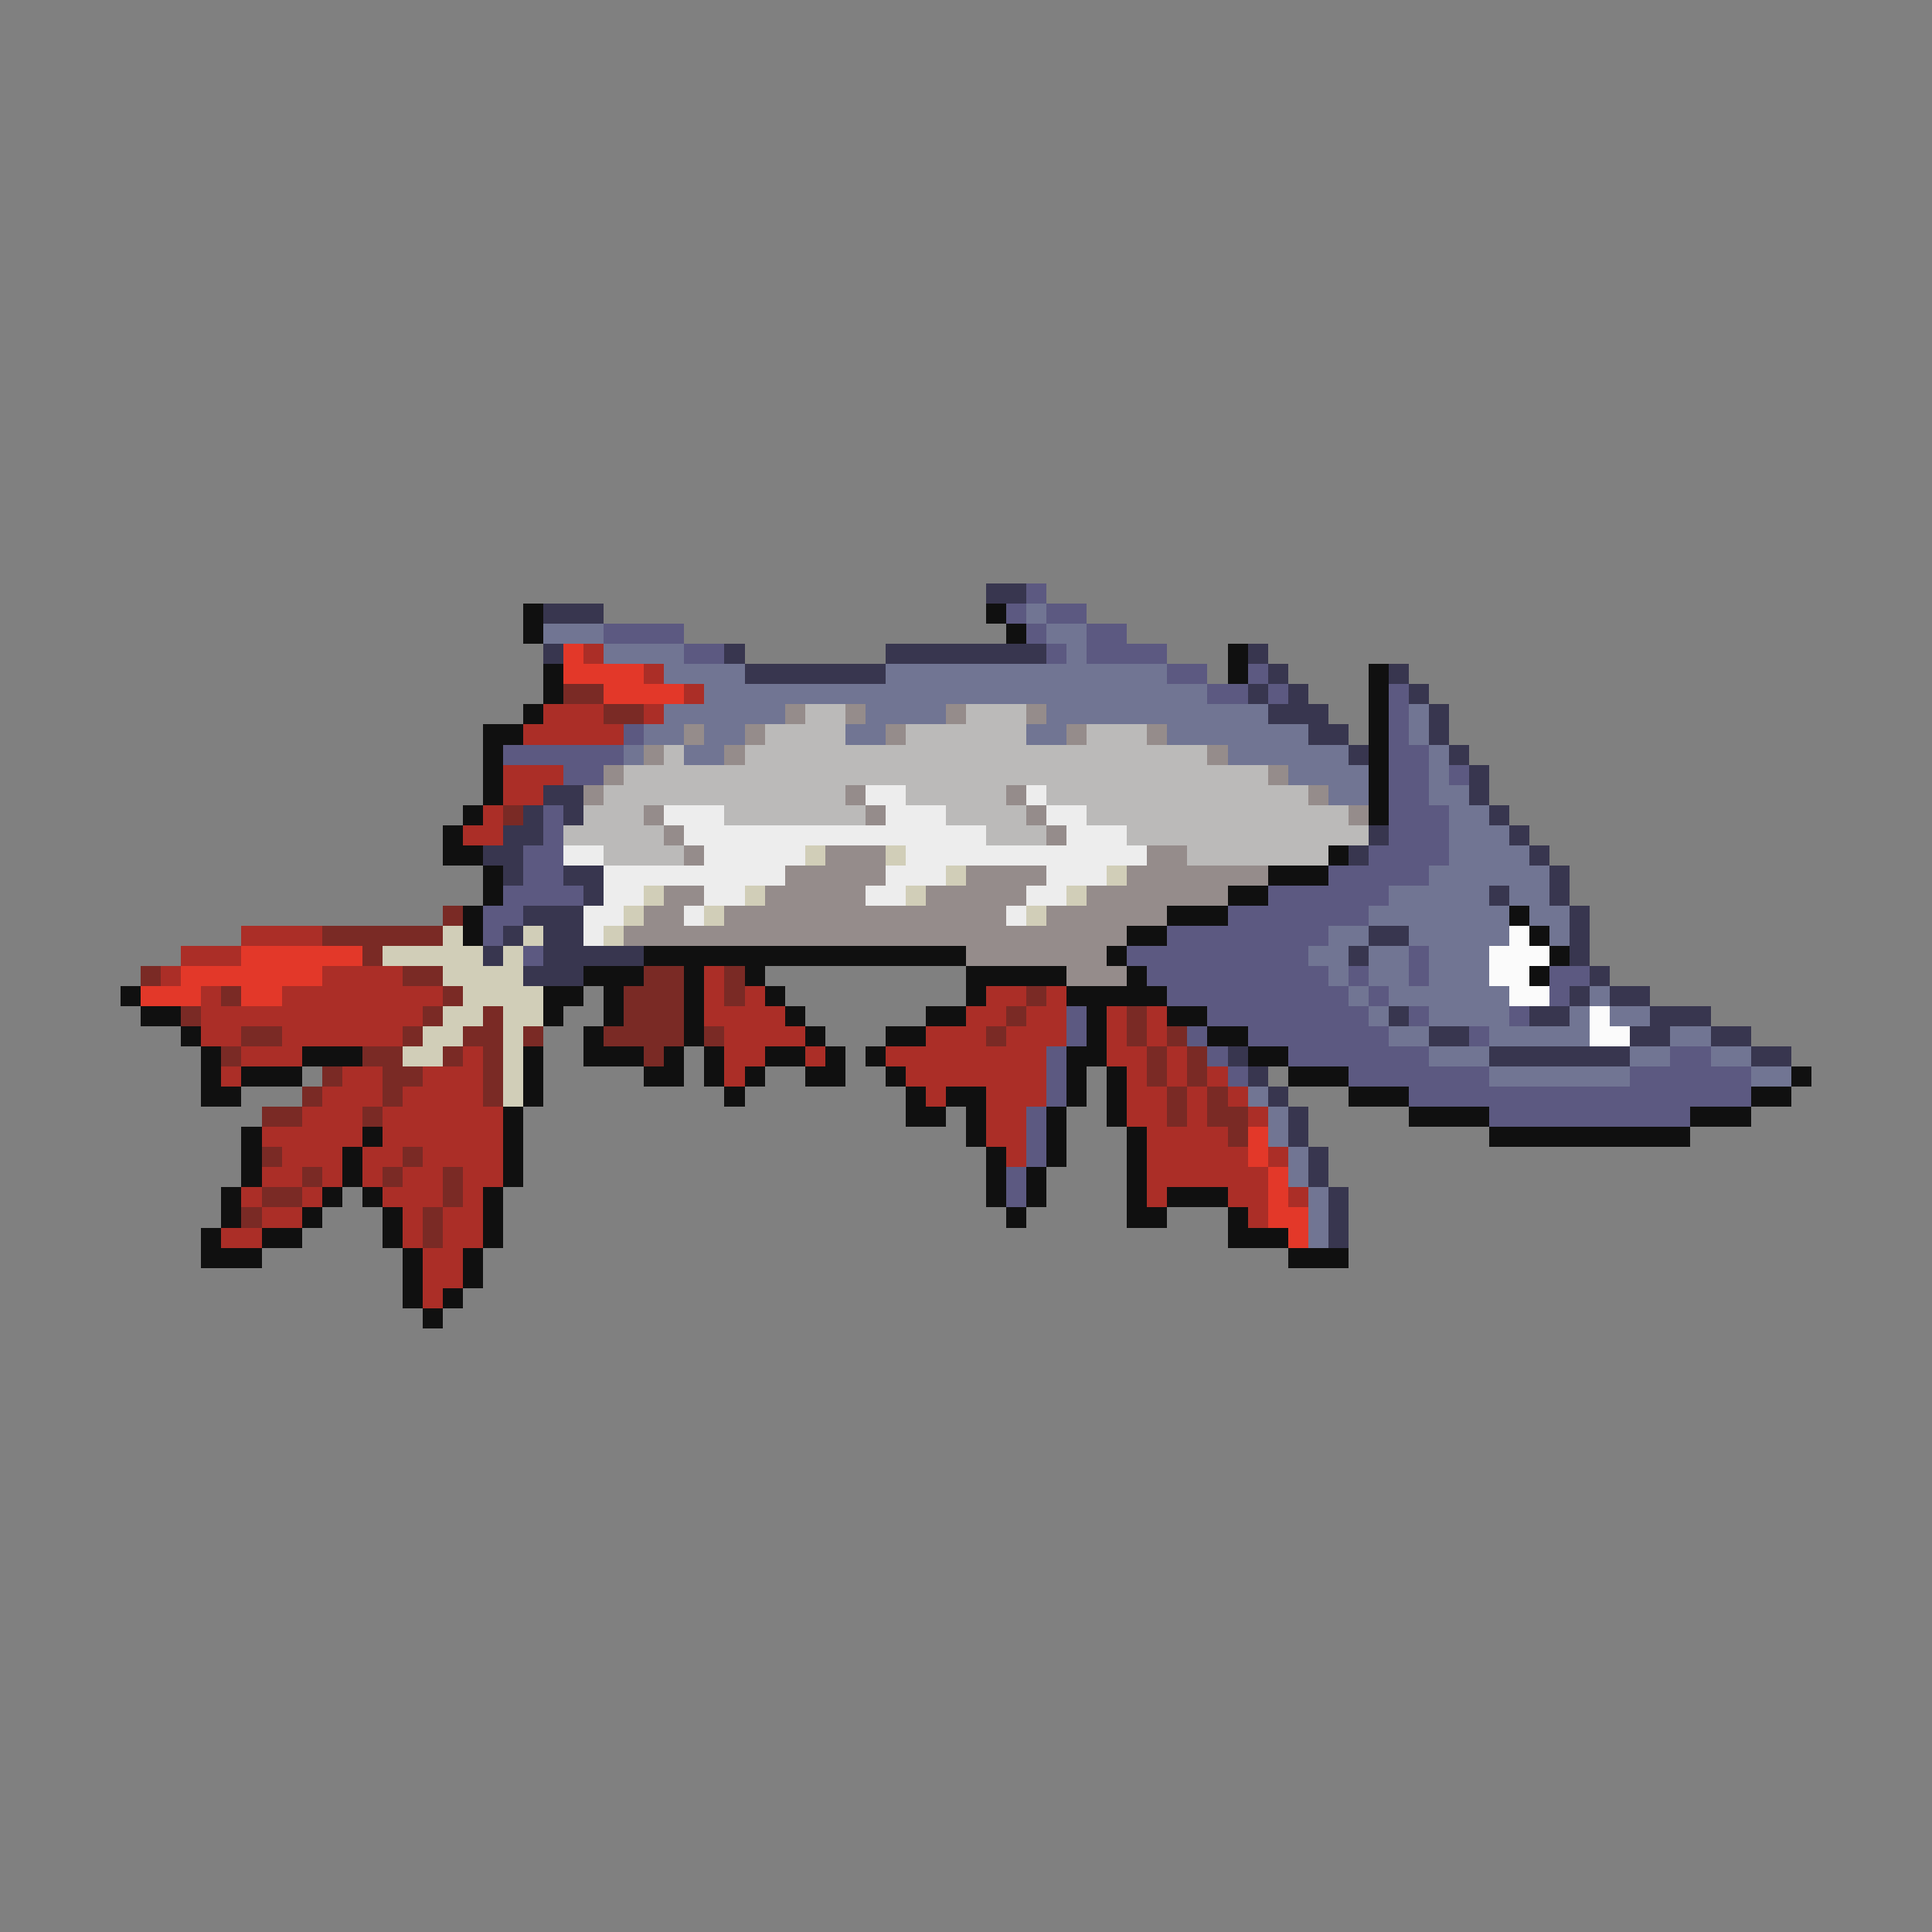 <svg xmlns="http://www.w3.org/2000/svg" viewBox="0 -0.5 96 96" shape-rendering="crispEdges">
<rect x="0" y="-0.5" width="96" height="96" fill="#808080" stroke="none"/>
<path stroke="#38364f" d="M49 29h2M27 30h3M27 32h1M36 32h1M44 32h8M62 32h1M37 33h7M63 33h1M69 33h1M62 34h1M64 34h1M70 34h1M63 35h3M71 35h1M65 36h2M71 36h1M67 37h1M72 37h1M73 38h1M27 39h2M73 39h1M26 40h1M28 40h1M74 40h1M25 41h2M68 41h1M75 41h1M24 42h2M67 42h1M76 42h1M25 43h1M28 43h2M77 43h1M29 44h1M74 44h1M77 44h1M26 45h3M78 45h1M25 46h1M27 46h2M68 46h2M78 46h1M24 47h1M27 47h5M67 47h1M78 47h1M26 48h3M79 48h1M78 49h1M80 49h2M69 50h1M76 50h2M82 50h3M71 51h2M81 51h2M85 51h2M61 52h1M74 52h7M87 52h2M62 53h1M63 54h1M64 55h1M64 56h1M65 57h1M65 58h1M66 59h1M66 60h1M66 61h1" />
<path stroke="#5c5981" d="M51 29h1M50 30h1M52 30h2M30 31h4M51 31h1M54 31h2M34 32h2M52 32h1M54 32h4M58 33h2M62 33h1M60 34h2M63 34h1M69 34h1M69 35h1M31 36h1M69 36h1M25 37h6M69 37h2M28 38h2M69 38h2M72 38h1M69 39h2M27 40h1M69 40h3M27 41h1M69 41h3M26 42h2M68 42h4M26 43h2M66 43h5M25 44h4M63 44h6M24 45h2M61 45h7M24 46h1M58 46h8M26 47h1M56 47h9M70 47h1M57 48h9M67 48h1M70 48h1M77 48h2M58 49h9M68 49h1M77 49h1M53 50h1M60 50h8M70 50h1M75 50h1M53 51h1M59 51h1M62 51h7M73 51h1M52 52h1M60 52h1M64 52h7M83 52h2M52 53h1M61 53h1M67 53h7M81 53h6M52 54h1M70 54h17M51 55h1M74 55h10M51 56h1M51 57h1M50 58h1M50 59h1" />
<path stroke="#101010" d="M26 30h1M49 30h1M26 31h1M50 31h1M61 32h1M27 33h1M61 33h1M68 33h1M27 34h1M68 34h1M26 35h1M68 35h1M24 36h2M68 36h1M24 37h1M68 37h1M24 38h1M68 38h1M24 39h1M68 39h1M23 40h1M68 40h1M22 41h1M22 42h2M66 42h1M24 43h1M63 43h3M24 44h1M61 44h2M23 45h1M58 45h3M75 45h1M23 46h1M56 46h2M76 46h1M32 47h16M55 47h1M77 47h1M29 48h3M34 48h1M37 48h1M48 48h5M56 48h1M76 48h1M6 49h1M27 49h2M30 49h1M34 49h1M38 49h1M48 49h1M53 49h5M7 50h2M27 50h1M30 50h1M34 50h1M39 50h1M46 50h2M54 50h1M58 50h2M9 51h1M29 51h1M34 51h1M40 51h1M44 51h2M54 51h1M60 51h2M10 52h1M15 52h3M26 52h1M29 52h3M33 52h1M35 52h1M38 52h2M41 52h1M43 52h1M53 52h2M62 52h2M10 53h1M12 53h3M26 53h1M32 53h2M35 53h1M37 53h1M40 53h2M44 53h1M53 53h1M55 53h1M64 53h3M89 53h1M10 54h2M26 54h1M36 54h1M45 54h1M47 54h2M53 54h1M55 54h1M67 54h3M87 54h2M25 55h1M45 55h2M48 55h1M52 55h1M55 55h1M70 55h4M84 55h3M12 56h1M18 56h1M25 56h1M48 56h1M52 56h1M56 56h1M74 56h10M12 57h1M17 57h1M25 57h1M49 57h1M52 57h1M56 57h1M12 58h1M17 58h1M25 58h1M49 58h1M51 58h1M56 58h1M11 59h1M16 59h1M18 59h1M24 59h1M49 59h1M51 59h1M56 59h1M58 59h3M11 60h1M15 60h1M19 60h1M24 60h1M50 60h1M56 60h2M61 60h1M10 61h1M13 61h2M19 61h1M24 61h1M61 61h3M10 62h3M20 62h1M23 62h1M64 62h3M20 63h1M23 63h1M20 64h1M22 64h1M21 65h1" />
<path stroke="#717593" d="M51 30h1M27 31h3M52 31h2M30 32h4M53 32h1M33 33h4M44 33h14M35 34h25M33 35h6M43 35h4M52 35h11M70 35h1M32 36h2M35 36h2M42 36h2M51 36h2M58 36h7M70 36h1M31 37h1M34 37h2M61 37h6M71 37h1M64 38h4M71 38h1M66 39h2M71 39h2M72 40h2M72 41h3M72 42h4M71 43h6M69 44h5M75 44h2M68 45h7M76 45h2M66 46h2M70 46h5M77 46h1M65 47h2M68 47h2M71 47h3M66 48h1M68 48h2M71 48h3M67 49h1M69 49h6M79 49h1M68 50h1M71 50h4M78 50h1M80 50h2M69 51h2M74 51h5M83 51h2M71 52h3M81 52h2M85 52h2M74 53h7M87 53h2M62 54h1M63 55h1M63 56h1M64 57h1M64 58h1M65 59h1M65 60h1M65 61h1" />
<path stroke="#e33829" d="M28 32h1M28 33h4M30 34h4M12 47h6M9 48h7M7 49h3M12 49h2M62 56h1M62 57h1M63 58h1M63 59h1M63 60h2M64 61h1" />
<path stroke="#ab2e27" d="M29 32h1M32 33h1M34 34h1M27 35h3M32 35h1M26 36h5M25 38h3M25 39h2M24 40h1M23 41h2M12 46h4M9 47h3M8 48h1M16 48h4M35 48h1M10 49h1M14 49h8M35 49h1M37 49h1M49 49h2M52 49h1M10 50h11M35 50h4M48 50h2M51 50h2M55 50h1M57 50h1M10 51h2M14 51h6M36 51h4M46 51h3M50 51h3M55 51h1M57 51h1M12 52h3M23 52h1M36 52h2M40 52h1M44 52h8M55 52h2M58 52h1M11 53h1M17 53h2M21 53h3M36 53h1M45 53h7M56 53h1M58 53h1M60 53h1M16 54h3M20 54h4M46 54h1M49 54h3M56 54h2M59 54h1M61 54h1M15 55h3M19 55h6M49 55h2M56 55h2M59 55h1M62 55h1M13 56h5M19 56h6M49 56h2M57 56h4M14 57h3M18 57h2M21 57h4M50 57h1M57 57h5M63 57h1M13 58h2M16 58h1M18 58h1M20 58h2M23 58h2M57 58h6M12 59h1M15 59h1M19 59h3M23 59h1M57 59h1M61 59h2M64 59h1M13 60h2M20 60h1M22 60h2M62 60h1M11 61h2M20 61h1M22 61h2M21 62h2M21 63h2M21 64h1" />
<path stroke="#7a2a25" d="M28 34h2M30 35h2M25 40h1M22 45h1M16 46h6M18 47h1M7 48h1M20 48h2M32 48h2M36 48h1M11 49h1M22 49h1M31 49h3M36 49h1M51 49h1M9 50h1M21 50h1M24 50h1M31 50h3M50 50h1M56 50h1M12 51h2M20 51h1M23 51h2M26 51h1M30 51h4M35 51h1M49 51h1M56 51h1M58 51h1M11 52h1M18 52h2M22 52h1M24 52h1M32 52h1M57 52h1M59 52h1M16 53h1M19 53h2M24 53h1M57 53h1M59 53h1M15 54h1M19 54h1M24 54h1M58 54h1M60 54h1M13 55h2M18 55h1M58 55h1M60 55h2M61 56h1M13 57h1M20 57h1M15 58h1M19 58h1M22 58h1M13 59h2M22 59h1M12 60h1M21 60h1M21 61h1" />
<path stroke="#958c8b" d="M39 35h1M42 35h1M47 35h1M51 35h1M34 36h1M37 36h1M44 36h1M53 36h1M57 36h1M32 37h1M36 37h1M60 37h1M30 38h1M63 38h1M29 39h1M42 39h1M50 39h1M65 39h1M32 40h1M43 40h1M51 40h1M67 40h1M33 41h1M52 41h1M34 42h1M41 42h3M57 42h2M39 43h5M48 43h4M56 43h7M33 44h2M38 44h5M46 44h5M54 44h7M32 45h2M36 45h14M52 45h6M31 46h25M48 47h7M53 48h3" />
<path stroke="#bbbab9" d="M40 35h2M48 35h3M38 36h4M45 36h6M54 36h3M33 37h1M37 37h23M31 38h32M30 39h12M45 39h5M52 39h13M29 40h3M36 40h7M47 40h4M54 40h13M28 41h5M49 41h3M56 41h12M30 42h4M59 42h7" />
<path stroke="#ededed" d="M43 39h2M51 39h1M33 40h3M44 40h3M52 40h2M34 41h15M53 41h3M28 42h2M35 42h5M45 42h12M30 43h9M44 43h3M52 43h3M30 44h2M35 44h2M43 44h2M51 44h2M29 45h2M34 45h1M50 45h1M29 46h1" />
<path stroke="#d1ceb8" d="M40 42h1M44 42h1M47 43h1M55 43h1M32 44h1M37 44h1M45 44h1M53 44h1M31 45h1M35 45h1M51 45h1M22 46h1M26 46h1M30 46h1M19 47h5M25 47h1M22 48h4M23 49h4M22 50h2M25 50h2M21 51h2M25 51h1M20 52h2M25 52h1M25 53h1M25 54h1" />
<path stroke="#fbfbfb" d="M75 46h1M74 47h3M74 48h2M75 49h2M79 50h1M79 51h2" />
</svg>
